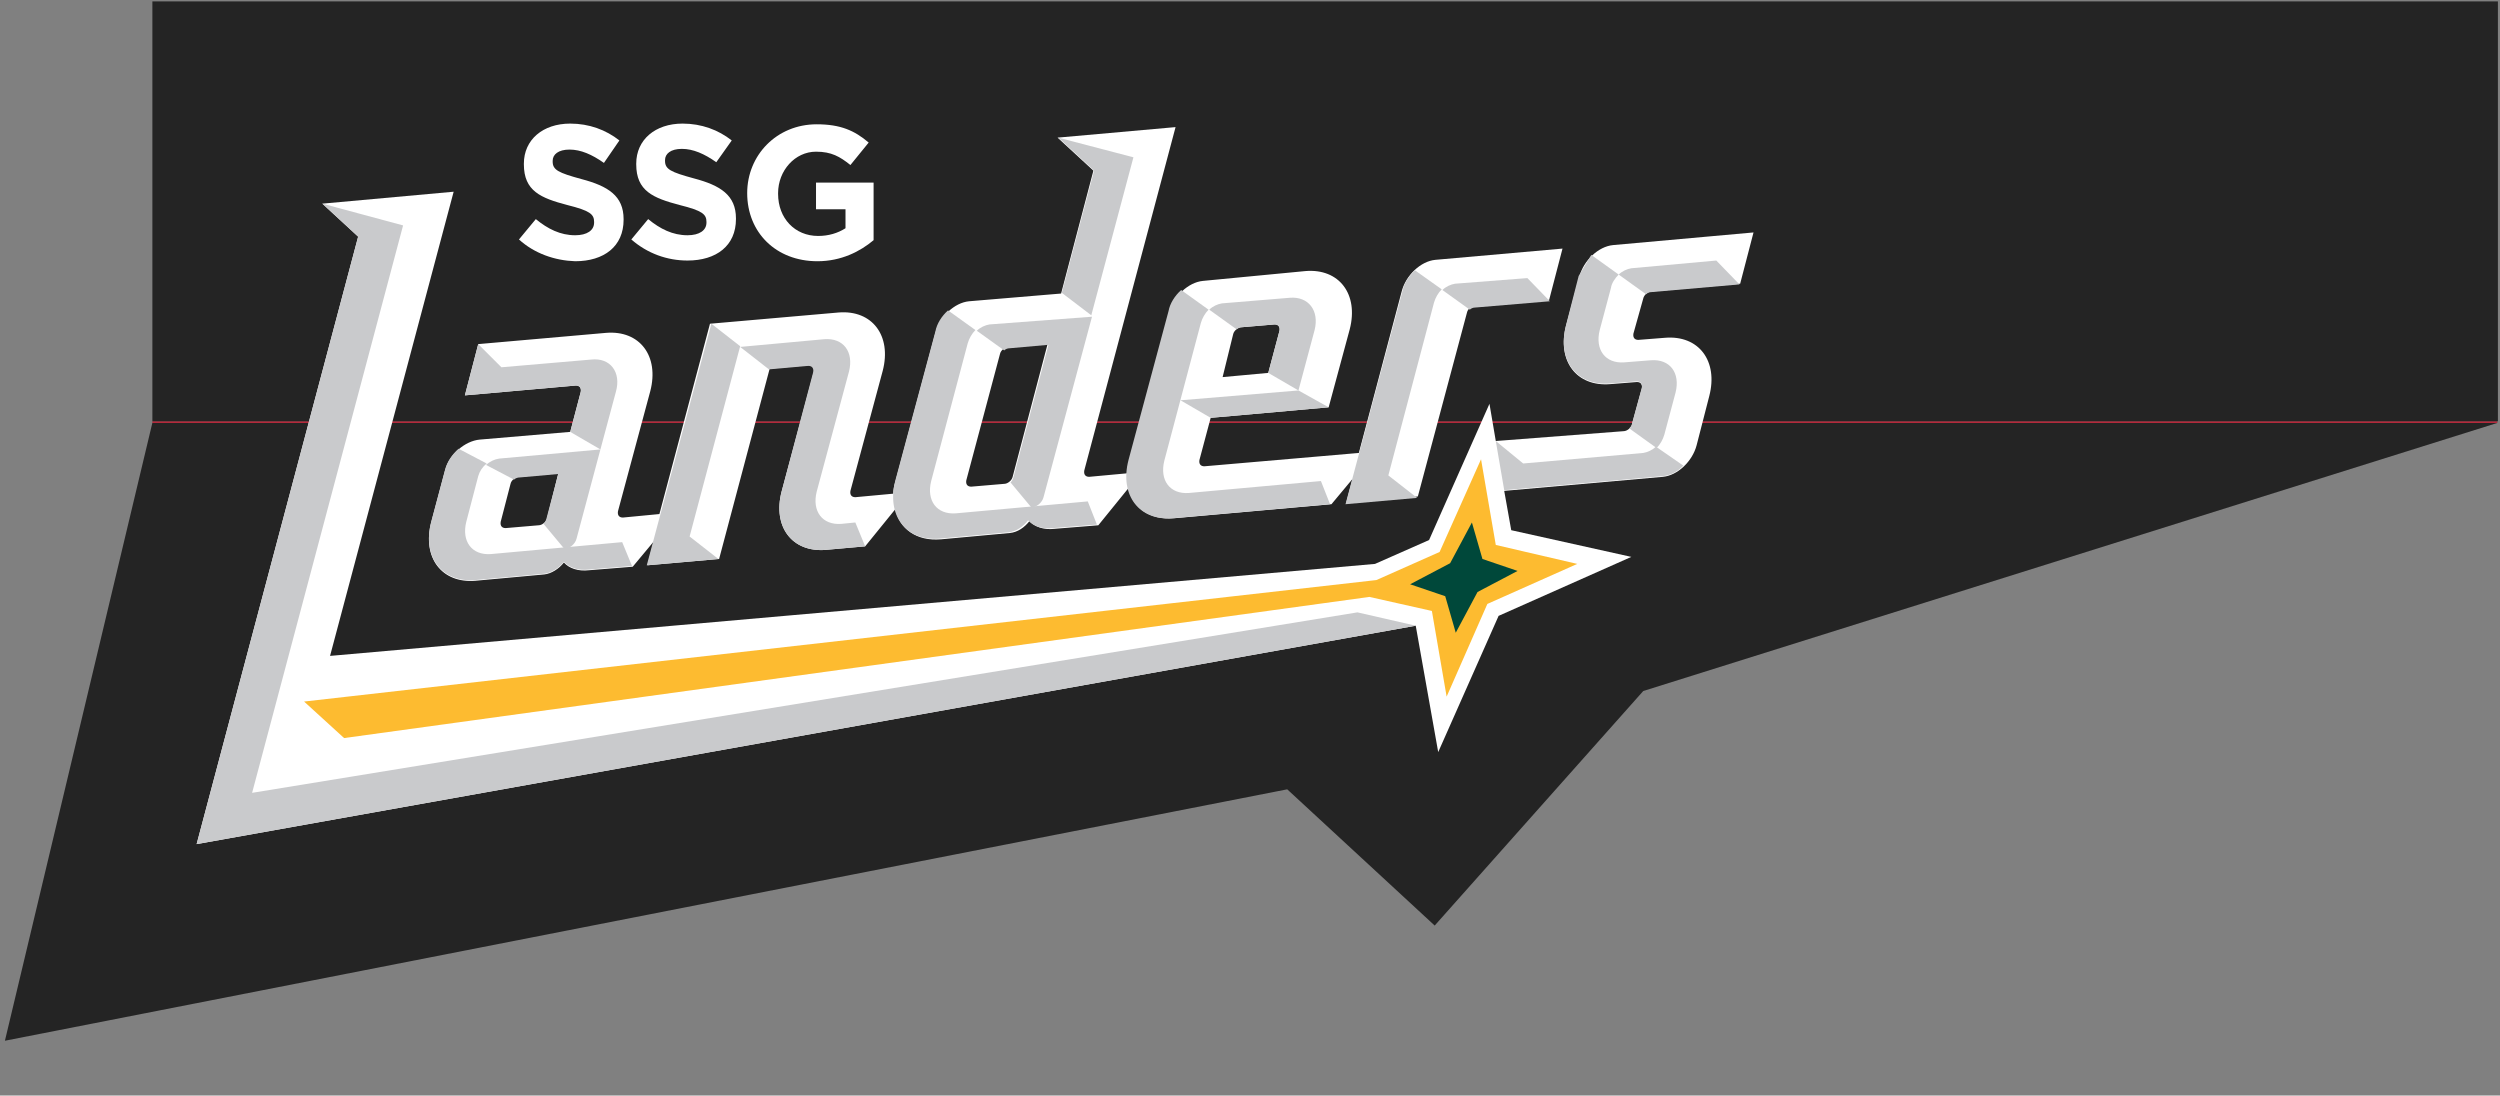 <svg width="356" height="156" viewBox="0 0 356 156" fill="none" xmlns="http://www.w3.org/2000/svg">
<rect x="0" y="0" width="356" height="156" fill="#808080" stroke="none"/>
<path d="M0.7 148.2L183.3 112.4L204.3 131.8L234 98.4L355.7 60.2H21.7L0.7 148.2Z" fill="#242424"/>
<path d="M355.6 60H21.7V60.2H355.6V60Z" fill="#CE152D"/>
<path d="M355.7 0.2H21.7V60H355.7V0.2Z" fill="#242424"/>
<path d="M234 42.5C234.1 42 234.7 41.5 235.2 41.5L247.8 40.4L249.7 33.1L229.7 34.9C227.6 35.1 225.5 37.1 224.9 39.4L223 46.4C221.7 51.4 224.5 55.1 229.3 54.7L233.1 54.4C233.6 54.4 233.9 54.7 233.8 55.3L232.4 60.4C232.3 60.9 231.7 61.4 231.2 61.4L213 62.8L212.1 57.5L203.5 76.9L195.8 80.3L47 93.4L64.6 27.3L45.9 29L51 33.7L28 120.2L201.6 89.1L204.8 107.1L213.4 87.7L232.3 79.3L215.2 75.5L214.2 69.9L236.8 67.9C238.9 67.7 241 65.7 241.6 63.4L243.4 56.4C244.7 51.4 241.9 47.7 237.1 48.1L233.3 48.4C232.8 48.4 232.5 48.1 232.6 47.5L234 42.5Z" fill="white"/>
<path d="M220.6 42.7L222.5 35.4L204.4 37C202.3 37.2 200.2 39.2 199.6 41.5L193.5 64.5L171.5 66.4C171 66.4 170.7 66.1 170.8 65.5L172.4 59.5L189.2 58L192.2 46.9C193.5 41.9 190.7 38.2 185.9 38.6L171.3 40C169.2 40.2 167.1 42.2 166.5 44.5L160.8 65.7C160.6 66.3 160.5 66.9 160.5 67.4L155.1 67.9C154.6 67.9 154.3 67.6 154.4 67L167.4 18.1L150.6 19.6L155.7 24.3L151.1 41.8L138 42.9C135.9 43.1 133.8 45.1 133.2 47.4L127.5 68.6C127.3 69.2 127.2 69.8 127.2 70.3L121.8 70.8C121.3 70.8 121 70.5 121.1 69.9L125.7 52.8C127 47.8 124.2 44.1 119.4 44.5L101.1 46.1L93.9 73.2L88.7 73.7C88.2 73.7 87.9 73.4 88 72.8L92.6 55.7C93.9 50.7 91.1 47 86.3 47.4L68.1 49L66.2 56.3L82 54.9C82.5 54.9 82.8 55.2 82.7 55.8L81.2 61.5L68.3 62.6C66.2 62.8 64 64.7 63.4 66.9L61.4 74.4C60.1 79.4 62.9 83.1 67.7 82.7L77.5 81.8C78.5 81.7 79.6 81 80.3 80.1C81 80.9 82.3 81.4 83.9 81.2L90.1 80.7L93.1 77.1L92.2 80.5L102.4 79.6L109.6 52.5L115.2 52C115.7 52 116 52.3 115.9 52.9L111.3 70C110 75 112.8 78.7 117.6 78.3L123.2 77.8L127.5 72.5C128.1 75.3 130.5 77.1 134 76.8L143.8 75.9C144.9 75.8 145.9 75.1 146.6 74.2C147.3 75 148.6 75.5 150.2 75.3L156.4 74.8L160.7 69.5C161.3 72.3 163.7 74.1 167.2 73.8L189.6 71.8L192.6 68.2L191.7 71.6L201.9 70.7L208.9 44.5C209 44 209.6 43.5 210.1 43.5L220.6 42.7ZM175.6 47.6C175.7 47.1 176.3 46.6 176.8 46.6L181.5 46.2C182 46.2 182.3 46.5 182.2 47.1L180.6 53.1L174.1 53.7L175.6 47.6ZM77.9 73.8C77.8 74.3 77.2 74.8 76.7 74.8L72 75.2C71.5 75.2 71.2 74.9 71.3 74.3L72.7 68.9C72.8 68.4 73.4 67.9 73.9 67.9L79.5 67.4L77.9 73.8ZM144.2 67.9C144.1 68.4 143.5 68.9 143 68.9L138.3 69.3C137.8 69.3 137.5 69 137.6 68.4L142.4 50.4C142.5 49.9 143.1 49.4 143.6 49.4L149.2 48.9L144.2 67.9Z" fill="white"/>
<path d="M73.9 34.1L76.3 31.2C78 32.6 79.8 33.5 81.9 33.5C83.6 33.5 84.6 32.8 84.6 31.7V31.6C84.6 30.5 84 30 80.8 29.2C77 28.2 74.6 27.2 74.6 23.4V23.3C74.6 19.9 77.3 17.6 81.2 17.6C83.9 17.6 86.3 18.5 88.2 20L86 23.2C84.3 22 82.7 21.3 81.1 21.3C79.5 21.3 78.7 22 78.7 22.9V23C78.7 24.2 79.5 24.6 82.8 25.5C86.6 26.5 88.8 27.9 88.8 31.2V31.3C88.8 35.1 86 37.2 81.9 37.2C79 37.1 76.1 36.1 73.9 34.1Z" fill="white"/>
<path d="M89.9 34.1L92.3 31.2C94 32.6 95.8 33.5 97.9 33.5C99.6 33.5 100.6 32.8 100.6 31.7V31.6C100.6 30.5 100 30 96.8 29.2C93 28.2 90.6 27.2 90.6 23.4V23.3C90.6 19.9 93.3 17.6 97.2 17.6C99.9 17.6 102.3 18.5 104.2 20L102 23.1C100.3 21.9 98.7 21.2 97.1 21.2C95.5 21.2 94.7 21.9 94.7 22.8V22.9C94.7 24.1 95.5 24.5 98.8 25.4C102.6 26.4 104.8 27.8 104.8 31.1V31.2C104.8 35 102 37.1 97.9 37.1C95 37.1 92.2 36.1 89.9 34.1Z" fill="white"/>
<path d="M106.4 27.5C106.4 22.1 110.6 17.7 116.3 17.7C119.7 17.7 121.7 18.6 123.7 20.3L121.1 23.5C119.6 22.3 118.4 21.6 116.2 21.6C113.2 21.6 110.8 24.3 110.8 27.5V27.6C110.8 31.1 113.2 33.6 116.5 33.6C118 33.6 119.3 33.2 120.4 32.5V29.8H116.2V26H124.4V34.2C122.5 35.8 119.8 37.2 116.4 37.2C110.5 37.2 106.4 33.1 106.4 27.5Z" fill="white"/>
<path d="M69.9 78.9C67.2 79.1 65.7 77.1 66.4 74.3L68.1 67.8C68.3 67.1 68.7 66.5 69.3 66L65.3 63.9C64.4 64.7 63.7 65.7 63.4 66.8L61.4 74.3C60.1 79.3 62.9 83 67.7 82.6L77.5 81.7C78.5 81.6 79.6 80.9 80.3 80C81 80.8 82.3 81.3 83.9 81.1L90 80.6L88.6 77.2L69.9 78.9Z" fill="#C9CACC"/>
<path d="M105.4 49.3L101.3 46.1L92.1 80.5L102.3 79.6L98.2 76.4L105.4 49.3Z" fill="#C9CACC"/>
<path d="M150.7 19.6L155.8 24.3L151.2 41.7L155.4 44.9L161.4 22.4L150.7 19.6Z" fill="#C9CACC"/>
<path d="M184.9 55.6L168.1 57L172.4 59.5L189.2 58L184.9 55.6Z" fill="#C9CACC"/>
<path d="M201.5 38.5C200.6 39.3 199.9 40.4 199.7 41.5L191.6 71.8L201.8 70.9L197.7 67.7L204.2 43.1C204.4 42.4 204.8 41.7 205.3 41.2L201.5 38.5Z" fill="#C9CACC"/>
<path d="M207.2 40.4C206.6 40.5 205.9 40.8 205.4 41.3L209.3 44.1C209.5 43.9 209.8 43.8 210 43.8L220.7 42.9L217.5 39.6L207.2 40.4Z" fill="#C9CACC"/>
<path d="M121.8 74.4L119.8 74.6C117.1 74.8 115.6 72.8 116.3 70L120.9 52.9C121.6 50.1 120.1 48.1 117.4 48.3L105.4 49.4L109.5 52.6L115.1 52.1C115.6 52.1 115.9 52.4 115.8 53L111.3 70C110 75 112.8 78.7 117.6 78.3L123.2 77.8L121.8 74.4Z" fill="#C9CACC"/>
<path d="M85.5 64L71.1 65.3C70.4 65.4 69.8 65.7 69.2 66.2L73.2 68.3C73.4 68.1 73.7 68 73.9 68L79.5 67.5L77.8 73.9C77.7 74.2 77.6 74.4 77.4 74.6L80.4 78.2C81.1 78.1 81.9 77.5 82.1 76.7L85.5 64Z" fill="#C9CACC"/>
<path d="M84.2 51.2L71.4 52.3L68.1 49L66.2 56.3L82 54.9C82.5 54.9 82.8 55.2 82.7 55.8L81.2 61.5L85.5 64L87.7 55.8C88.5 53 86.9 50.9 84.2 51.2Z" fill="#C9CACC"/>
<path d="M183.7 42.4L174 43.2C173.4 43.3 172.7 43.6 172.2 44.1L176.1 46.9C176.3 46.7 176.6 46.6 176.8 46.6L181.5 46.2C182 46.2 182.3 46.5 182.2 47.1L180.6 53.1L184.9 55.6L187.2 47C187.9 44.2 186.3 42.2 183.7 42.4Z" fill="#C9CACC"/>
<path d="M244.4 37.1L232.3 38.2C231.7 38.3 231 38.6 230.5 39.1L234.4 41.9C234.6 41.7 234.9 41.6 235.1 41.6L247.7 40.5L244.4 37.1Z" fill="#C9CACC"/>
<path d="M226.6 36.3L230.5 39.1C230 39.6 229.5 40.3 229.4 41L227.8 47C227.1 49.8 228.6 51.8 231.3 51.6L235.1 51.3C237.8 51.1 239.3 53.1 238.6 55.9L237 61.9C236.8 62.6 236.4 63.3 235.9 63.8L232 61C232.2 60.8 232.4 60.6 232.4 60.3L233.8 55.2C233.9 54.7 233.6 54.3 233.1 54.3L229.3 54.6C224.5 55 221.7 51.3 223 46.3L224.8 39.3" fill="#C9CACC"/>
<path d="M235.8 63.6C235.3 64.1 234.6 64.4 234 64.5L216.9 66L213 62.8L214.2 69.8L236.8 67.8C237.8 67.7 238.9 67.2 239.7 66.3L235.8 63.6Z" fill="#C9CACC"/>
<path d="M154.9 71.4L136.1 73.1C133.4 73.3 131.9 71.3 132.6 68.5L137.8 48.9C138 48.2 138.4 47.5 138.9 47L135 44.2C134.1 45 133.4 46.1 133.2 47.2L127.5 68.4C126.2 73.4 129 77.1 133.8 76.7L143.6 75.8C144.7 75.7 145.7 75 146.4 74.1C147.1 74.9 148.4 75.4 150 75.2L156.2 74.7L154.9 71.4Z" fill="#C9CACC"/>
<path d="M188.1 68.5L169.3 70.2C166.6 70.4 165.1 68.4 165.8 65.6L171 46C171.2 45.3 171.6 44.6 172.1 44.1L168.2 41.3C167.3 42.1 166.6 43.2 166.4 44.3L160.7 65.5C159.4 70.5 162.2 74.2 167 73.8L189.4 71.8L188.1 68.5Z" fill="#C9CACC"/>
<path d="M201.6 89.1L193.3 87.2L35.9 112.9L57.4 32.1L45.9 29L51 33.7L28 120.2L201.6 89.1Z" fill="#C9CACC"/>
<path d="M140.9 46.2C140.3 46.3 139.6 46.6 139.1 47.1L143 49.9C143.2 49.7 143.5 49.6 143.7 49.6L149.3 49.1L144.3 68C144.2 68.3 144.1 68.5 143.9 68.7L146.9 72.3C147.6 72.2 148.4 71.6 148.6 70.8L155.5 45.1L140.9 46.2Z" fill="#C9CACC"/>
<path d="M213 77.6L210.9 65.4L205 78.6L196 82.6L43.3 99.9L49 105.1L195 85L203.9 87L206 99.2L211.8 86L224.6 80.3L213 77.6Z" fill="#FDBB30"/>
<path d="M209.6 74.4L211.1 79.6L216.1 81.3L210.4 84.3L207.3 90.1L205.8 84.9L200.8 83.2L206.5 80.2L209.6 74.4Z" fill="#00483A"/>
</svg>
